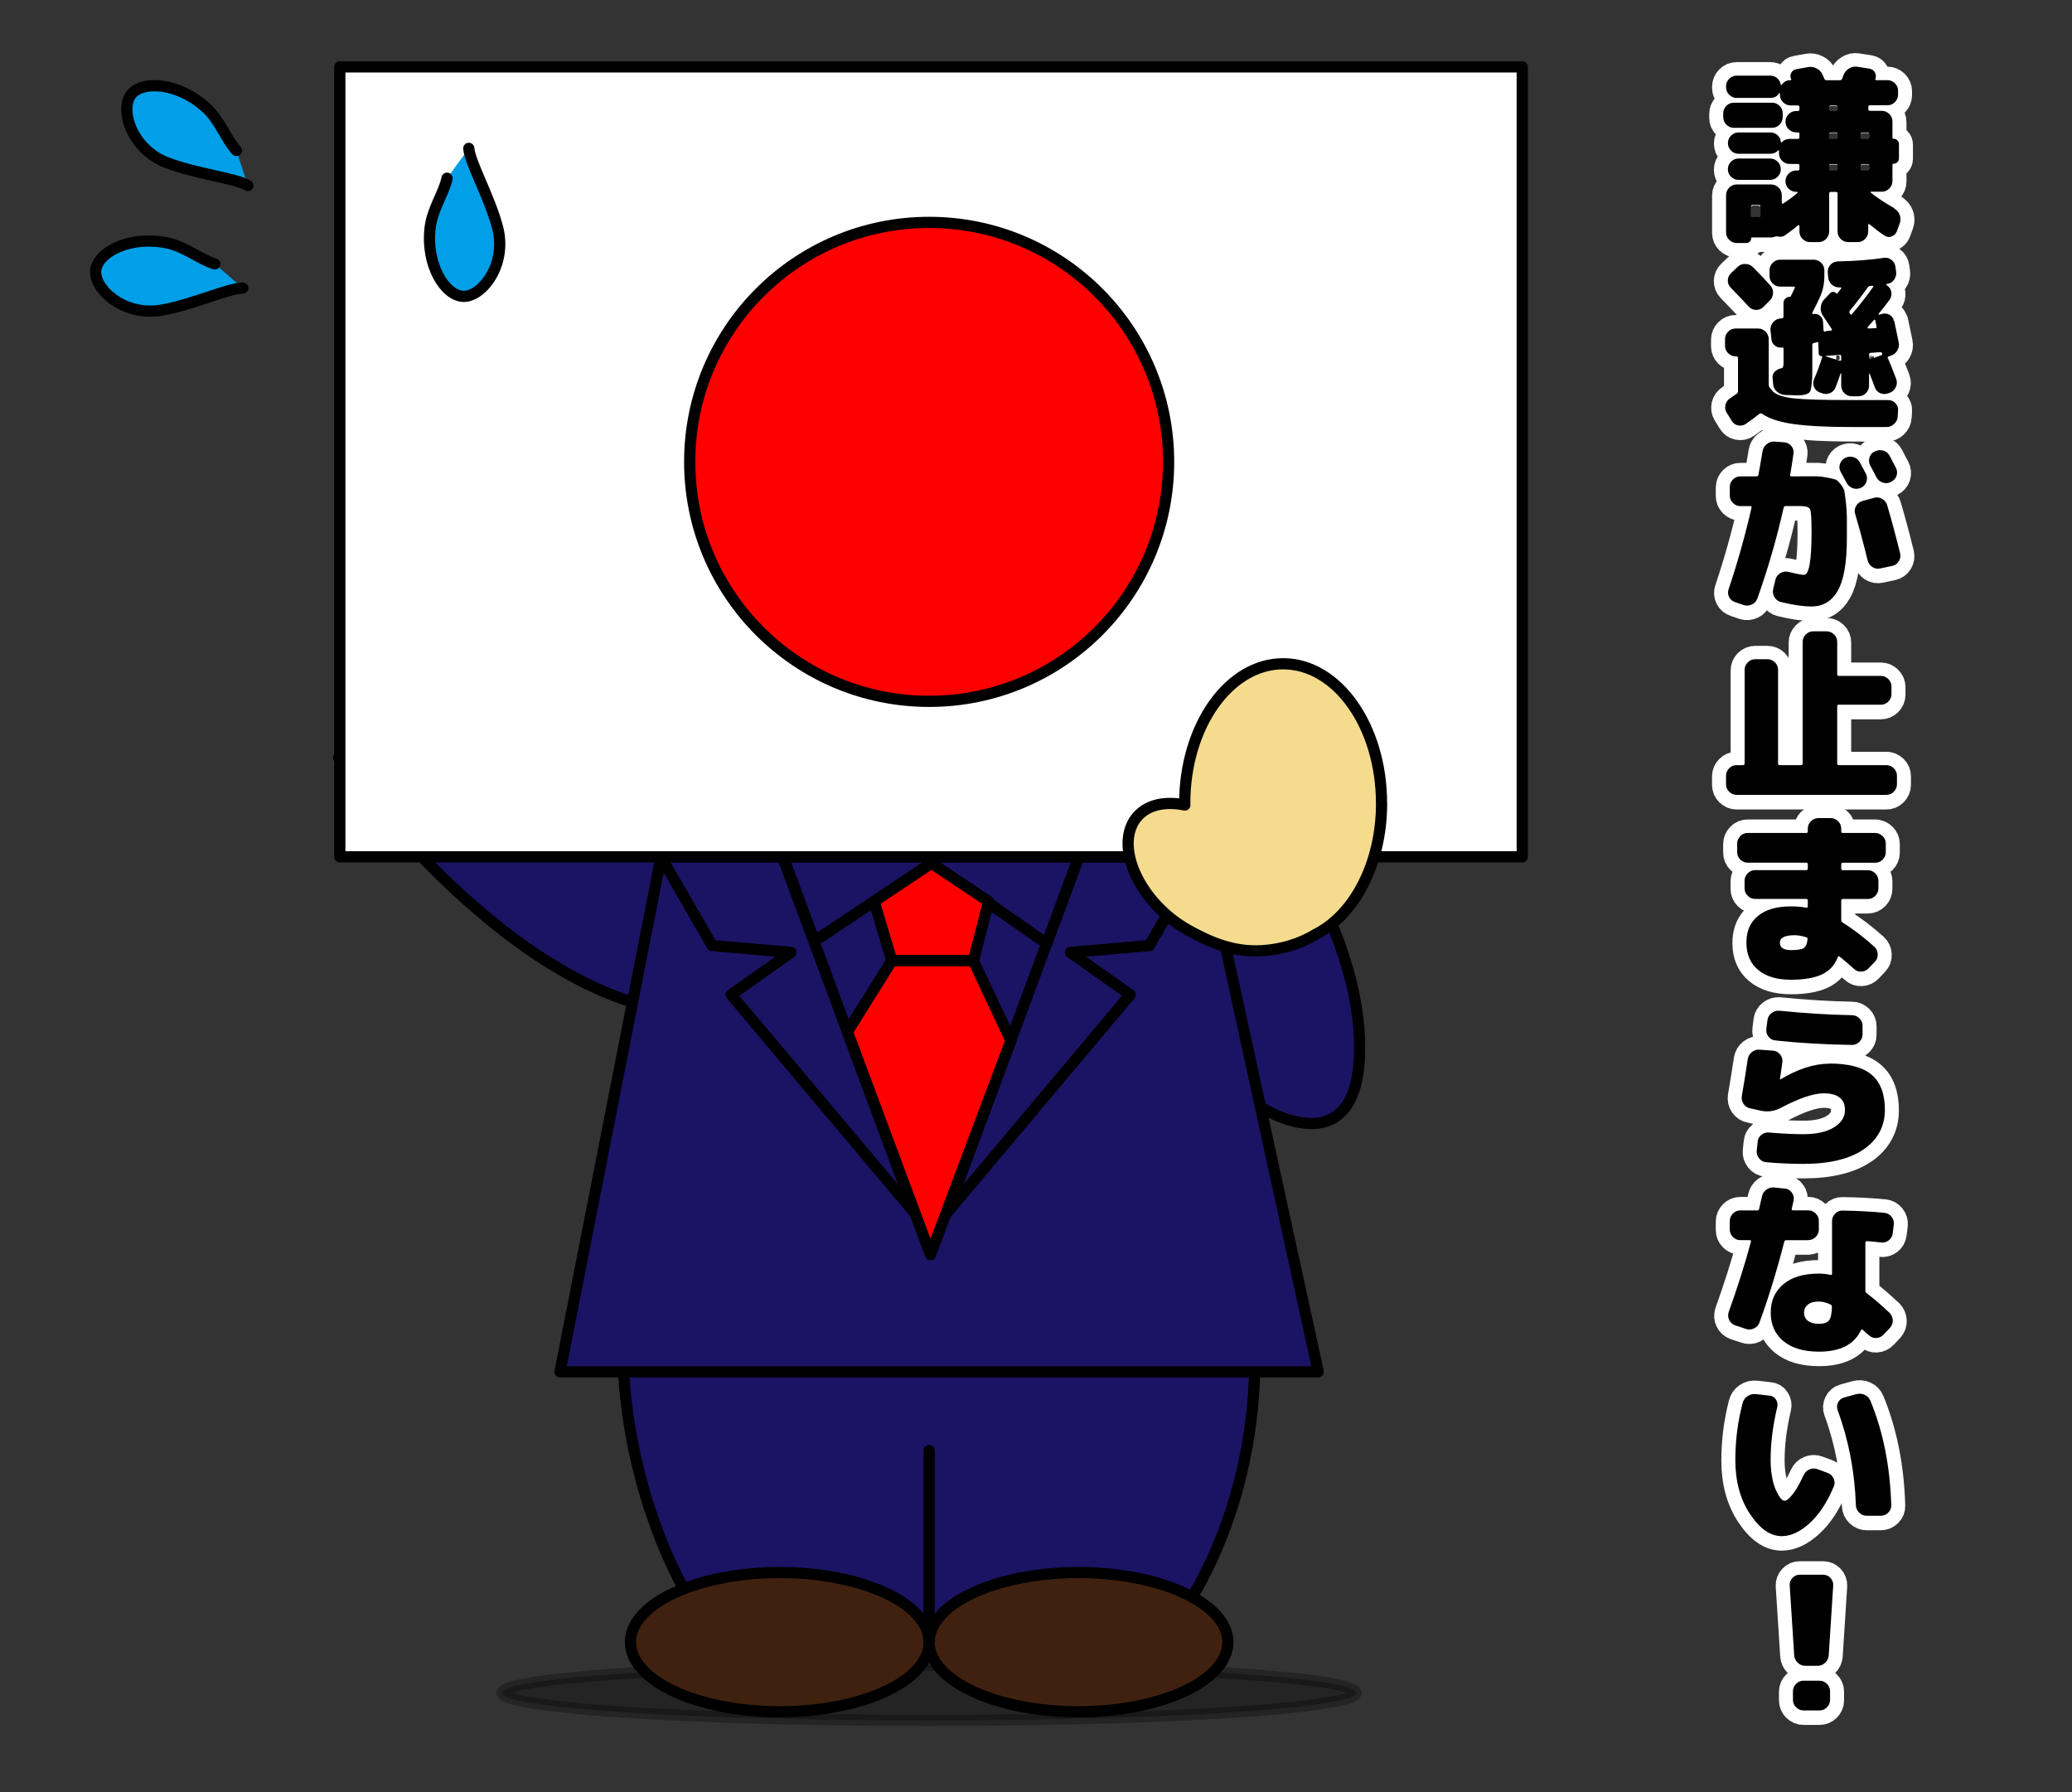 <?xml version="1.0" encoding="UTF-8"?>
<svg id="_レイヤー_1" data-name="レイヤー 1" xmlns="http://www.w3.org/2000/svg" viewBox="0 0 370 320">
  <rect x="0" y="0" width="370" height="320" fill="#333333" stroke="none"/>
  <defs>
    <style>
      .cls-1 {
        fill: red;
      }

      .cls-1, .cls-2, .cls-3, .cls-4, .cls-5, .cls-6, .cls-7, .cls-8, .cls-9 {
        stroke-linecap: round;
        stroke-linejoin: round;
      }

      .cls-1, .cls-3, .cls-4, .cls-5, .cls-6, .cls-7, .cls-8, .cls-9 {
        stroke: #000;
        stroke-width: 2px;
      }

      .cls-2 {
        stroke: #fff;
        stroke-width: 5px;
      }

      .cls-2, .cls-3 {
        fill: #fff;
      }

      .cls-4 {
        fill: none;
      }

      .cls-5 {
        fill: #f4db8e;
      }

      .cls-6 {
        fill: #1b1464;
      }

      .cls-7 {
        opacity: .3;
      }

      .cls-8 {
        fill: #40210f;
      }

      .cls-9 {
        fill: #009fe8;
      }
    </style>
  </defs>
  <g>
    <path class="cls-2" d="M309.61,22.92c-.51,0-.95-.19-1.33-.56-.38-.38-.56-.82-.56-1.33v-.7c0-.51.19-.95.56-1.33s.82-.56,1.33-.56h6.84c.51,0,.95.19,1.33.56s.56.82.56,1.33v.7c0,.51-.19.95-.56,1.33-.38.38-.82.56-1.33.56h-6.84ZM338.25,37.32c.46.24.79.62.98,1.13.19.51.19,1.01.02,1.49l-.53,1.46c-.18.44-.49.75-.93.91-.44.17-.86.12-1.26-.15-.84-.55-1.74-1.23-2.69-2.02-.15-.11-.23-.08-.23.1v1.19c0,.51-.19.95-.56,1.33-.38.38-.82.56-1.33.56h-1.69c-.51,0-.95-.19-1.33-.56s-.56-.82-.56-1.33v-6.77c0-.2-.1-.3-.3-.3h-.93c-.18,0-.27.1-.27.3v6.77c0,.51-.19.95-.56,1.33s-.82.56-1.33.56h-1.53c-.51,0-.95-.19-1.33-.56s-.56-.82-.56-1.33v-1.03s-.03-.08-.08-.1c-.06-.02-.1-.02-.15,0-.55.49-1.33,1.08-2.32,1.79-.38.27-.78.34-1.23.23-.22-.04-.39-.04-.5,0-.27.11-.52.17-.76.17h-3.45c-.09,0-.13.04-.13.13,0,.24-.08.45-.25.61-.17.17-.37.25-.61.25h-1.73c-.51,0-.95-.19-1.33-.56-.38-.38-.56-.82-.56-1.33v-6.67c0-.51.19-.95.56-1.33s.82-.56,1.33-.56h6.17c.51,0,.95.19,1.33.56s.56.82.56,1.33v1.39c0,.07.03.12.08.15s.1.03.15-.02c.97-.62,1.82-1.25,2.55-1.89.04-.04.06-.09.05-.13-.01-.04-.04-.07-.08-.07h-.2c-.51,0-.95-.19-1.33-.56-.38-.38-.56-.82-.56-1.33v-.03c0-.51.19-.95.56-1.33.38-.38.82-.56,1.33-.56h.3c.2,0,.3-.1.3-.3v-.6c0-.18-.1-.27-.3-.27h-1.46c-.51,0-.95-.19-1.33-.56-.38-.38-.56-.82-.56-1.33v-.46s-.02-.08-.05-.1c-.03-.02-.07-.01-.12.03-.35.4-.82.6-1.39.6h-5.67c-.51,0-.95-.19-1.33-.56-.38-.38-.56-.82-.56-1.33v-.03c0-.51.19-.95.56-1.33.38-.38.82-.56,1.33-.56h5.67c.49,0,.91.16,1.28.48.36.32.57.72.61,1.21,0,.04.02.08.05.1s.07.01.12-.03c.35-.4.82-.6,1.39-.6h1.46c.2,0,.3-.1.3-.3v-.6c0-.18-.1-.27-.3-.27h-.3c-.51,0-.95-.19-1.33-.56-.38-.38-.56-.82-.56-1.33v-.03c0-.51.19-.95.56-1.33.38-.38.82-.56,1.33-.56h.3c.2,0,.3-.1.3-.3v-.4c0-.2-.1-.3-.3-.3h-1.29c-.51,0-.95-.19-1.33-.56-.38-.38-.56-.82-.56-1.33v-.27s-.02-.07-.05-.07-.06.01-.08.03c-.35.58-.89.86-1.59.86h-6.01c-.51,0-.95-.19-1.33-.56s-.56-.82-.56-1.33v-.2c0-.51.19-.95.56-1.33.38-.38.82-.56,1.33-.56h6.01c.46,0,.87.15,1.23.46.35.31.56.69.63,1.13,0,.04.02.07.07.08.04.01.08,0,.1-.02.38-.55.87-.83,1.49-.83h.07c.13,0,.18-.07.13-.2-.18-.38-.17-.75.02-1.11.19-.37.48-.58.88-.65l2.06-.37c.55-.11,1.08-.04,1.58.22.5.25.86.64,1.08,1.14l.3.7c.07.18.2.27.4.27h2.39c.2,0,.33-.09.4-.27.02-.07.06-.17.12-.32.05-.14.09-.25.12-.32.2-.51.53-.91.99-1.19.47-.29.96-.39,1.49-.3l2.12.33c.44.07.77.28.99.65.22.37.25.76.1,1.18-.04.15.01.23.17.23h1.99c.51,0,.95.19,1.33.56.38.38.56.82.56,1.33v.7c0,.51-.19.95-.56,1.33-.38.38-.82.56-1.33.56h-3.12c-.2,0-.3.1-.3.3v.4c0,.2.1.3.3.3h2.12c.51,0,.95.19,1.33.56.38.38.56.82.56,1.33v2.92c0,.11.05.17.17.17.29,0,.53.09.71.28.19.19.28.43.28.71v2.49c0,.29-.1.53-.28.71-.19.19-.43.28-.71.28-.11,0-.17.06-.17.17v2.92c0,.51-.19.95-.56,1.33-.38.38-.82.56-1.33.56h-1.92s-.07.02-.08.07c-.01.04,0,.09.05.13,1.17.93,2.57,1.85,4.18,2.75ZM310.44,32.21c-.51,0-.95-.19-1.33-.56-.38-.38-.56-.82-.56-1.33v-.03c0-.51.19-.95.56-1.33.38-.38.82-.56,1.33-.56h5.67c.51,0,.95.19,1.33.56.38.38.56.82.56,1.33v.03c0,.51-.19.95-.56,1.33-.38.38-.82.56-1.33.56h-5.67ZM314.36,38.54v-1.59c0-.18-.1-.27-.3-.27h-1.06c-.2,0-.3.09-.3.27v1.59c0,.2.1.3.3.3h1.06c.2,0,.3-.1.3-.3ZM328.13,19.63v-.4c0-.2-.1-.3-.3-.3h-.9c-.2,0-.3.1-.3.3v.4c0,.2.1.3.3.3h.9c.2,0,.3-.1.3-.3ZM328.13,24.61v-.6c0-.18-.1-.27-.3-.27h-.9c-.2,0-.3.09-.3.27v.6c0,.2.1.3.3.3h.9c.2,0,.3-.1.3-.3ZM328.13,30.25v-.6c0-.18-.1-.27-.3-.27h-.9c-.2,0-.3.09-.3.27v.6c0,.2.1.3.3.3h.9c.2,0,.3-.1.3-.3ZM333.77,24.61v-.6c0-.18-.1-.27-.3-.27h-.9c-.2,0-.3.09-.3.27v.6c0,.2.1.3.3.3h.9c.2,0,.3-.1.3-.3ZM333.77,30.25v-.6c0-.18-.1-.27-.3-.27h-.9c-.2,0-.3.09-.3.27v.6c0,.2.1.3.3.3h.9c.2,0,.3-.1.3-.3Z"/>
    <path class="cls-2" d="M337.19,71.53c.51,0,.94.19,1.29.56.35.38.51.82.46,1.33l-.07,1.03c-.02.53-.23.98-.63,1.34-.4.37-.86.55-1.39.55h-6.07c-4.51,0-8.01-.18-10.49-.53-2.48-.35-4.36-.96-5.64-1.83-.15-.11-.31-.11-.46,0-.84.66-1.65,1.26-2.42,1.79-.42.29-.88.38-1.38.28-.5-.1-.88-.37-1.15-.81l-.9-1.46c-.27-.44-.34-.91-.22-1.41s.4-.89.85-1.18c.13-.09.33-.22.58-.4.25-.18.45-.31.58-.4.15-.11.23-.25.23-.43v-5.94c0-.2-.1-.3-.3-.3h-.13c-.51,0-.95-.19-1.33-.56-.38-.38-.56-.82-.56-1.33v-1.19c0-.51.19-.95.56-1.33.38-.38.82-.56,1.33-.56h4.02c.51,0,.95.19,1.33.56.38.38.56.82.56,1.33v8.1c0,.2.05.39.17.56l.07.07.56.66c.66.6,1.89,1,3.68,1.19,1.79.2,5.05.3,9.79.3h7.07ZM310.31,47.74c.38-.35.83-.53,1.36-.51.53.01.98.2,1.36.58,1.26,1.26,2.29,2.34,3.09,3.25.35.4.52.86.5,1.38-.02.52-.22.97-.6,1.34l-1.16,1.16c-.38.35-.81.52-1.31.5s-.92-.22-1.28-.6c-.69-.75-1.76-1.88-3.22-3.38-.35-.38-.53-.81-.51-1.31s.2-.92.58-1.28l1.19-1.13ZM338.25,57.39c.09.4.22,1.03.4,1.89.18.86.31,1.5.4,1.92.11.53.03,1.03-.25,1.49-.28.46-.67.77-1.18.93l-.33.1c-.2.04-.25.15-.17.33.33.71.83,1.95,1.49,3.72.18.49.15.97-.07,1.44-.22.48-.58.81-1.06,1.01l-.3.1c-.49.18-.96.17-1.43-.03-.46-.2-.78-.54-.96-1.03-.4-1.11-.71-1.92-.93-2.46-.04-.02-.08-.02-.1,0v2.16c0,.51-.19.95-.56,1.33-.38.38-.82.56-1.33.56h-1.19c-.51,0-.95-.19-1.33-.56-.38-.38-.56-.82-.56-1.33v-2.22s-.02-.03-.05-.03-.05.01-.05.03c-.31.93-.62,1.78-.93,2.56-.2.49-.55.82-1.04,1.01-.5.19-.99.17-1.48-.05l-.37-.13c-.46-.2-.79-.54-.96-1.01-.18-.48-.15-.95.07-1.41.53-1.22,1.01-2.52,1.43-3.92,0-.07-.02-.1-.07-.1-.15.02-.29-.02-.4-.12s-.17-.23-.17-.38l-.07-1.86c0-.18-.09-.22-.27-.13-.09.04-.27.09-.53.13-.18.04-.27.16-.27.33v4.38c0,.95-.02,1.68-.07,2.19s-.1.95-.18,1.33-.24.63-.48.76c-.24.13-.51.23-.8.28-.29.06-.72.08-1.29.08-.15,0-.85-.02-2.09-.07-.55-.04-1.03-.24-1.43-.6-.4-.35-.62-.81-.66-1.36l-.1-1.1c-.04-.44.1-.82.43-1.13.33-.31.74-.51,1.23-.6.2-.02.3-.34.3-.96v-2.52c0-.18-.09-.24-.27-.2-.46.07-.88-.04-1.26-.33-.38-.29-.59-.67-.63-1.16l-.17-1.56c-.05-.53.1-1,.43-1.41.33-.41.75-.65,1.26-.71l.36-.03c.18-.04.27-.15.27-.33v-2.42c0-.31.11-.57.33-.78.22-.21.48-.32.76-.32.13,0,.21-.04.23-.13.15-.31.39-.8.7-1.46.07-.15,0-.23-.2-.23h-2.42c-.51,0-.95-.19-1.33-.56s-.56-.82-.56-1.33v-1.03c0-.51.19-.95.56-1.33.38-.38.82-.56,1.33-.56h6.01c.51,0,.95.19,1.33.56.38.38.56.82.56,1.33v1.03c0,1.31-.24,2.51-.73,3.62-.35.8-.81,1.73-1.36,2.79-.05.09-.07.18-.07.27,0,.07.04.1.13.1h.1c.42-.07.8.03,1.13.3.33.27.52.62.56,1.06l.1,1.59c0,.15.09.21.27.17.27-.09.46-.13.6-.13l.46-.03c.07,0,.12-.03.15-.1.03-.07.03-.12-.02-.17-.71-1.06-1.23-1.85-1.56-2.36-.31-.44-.45-.94-.41-1.49.03-.55.24-1.03.61-1.43l1.1-1.16c.15-.15.34-.22.56-.2.22.02.4.12.53.3.02.02.05.03.08.03s.06-.02.08-.07c.2-.22.42-.5.66-.83.11-.15.08-.23-.1-.23h-.17c-.53.02-.99-.15-1.38-.51-.39-.37-.6-.81-.65-1.34l-.07-.86c-.02-.51.14-.95.48-1.33.34-.38.77-.57,1.28-.6,3.21-.07,5.94-.28,8.2-.63.51-.09.97.02,1.39.33s.66.71.73,1.19l.13.93c.07.53-.05,1.01-.35,1.43-.3.42-.7.68-1.21.76h-.07s-.08.03-.1.08c-.02.06-.01.11.03.15l.07.03c.44.31.7.72.78,1.23.08.51-.04.97-.35,1.39-.58.8-1.22,1.62-1.92,2.46-.02.02-.02.06,0,.12.02.06.05.07.1.05l.43-.13c.49-.15.95-.11,1.39.13.44.24.71.61.8,1.1ZM328.79,64.29v-.56c0-.18-.09-.27-.27-.27l-2.46.17s-.02.06,0,.1l2.46.76c.18.04.27-.02.27-.2ZM330.75,56.13c1.37-1.61,2.62-3.22,3.75-4.81.09-.13.04-.2-.13-.2-.04,0-.12,0-.23.02-.11.01-.19.02-.23.02-.13,0-.27.09-.4.27-.91,1.28-1.97,2.67-3.19,4.15-.11.15-.11.3,0,.43l.03.07s.04.08.07.1c.07.13.18.12.33-.03ZM333.57,58.75l1.33-.07c.18,0,.24-.09.2-.27-.07-.27-.14-.64-.23-1.13-.02-.04-.06-.08-.12-.1-.06-.02-.1-.01-.12.03-.46.55-.85,1-1.16,1.33-.05.09-.01.16.1.2ZM335.89,63.53c.18-.04.24-.15.2-.33-.04-.15-.14-.23-.3-.23l-1.76.13c-.18,0-.26.1-.26.3v.6c0,.18.09.24.26.2l1.86-.66Z"/>
    <path class="cls-2" d="M321.49,85.14h2.72c.58,0,1.24.07,2.01.22.76.14,1.27.26,1.53.35.25.09.57.38.95.86s.6.91.66,1.26c.07.35.15,1.02.27,2.01.11.98.17,1.86.17,2.64v3.62c0,4.4-.54,7.55-1.61,9.44-1.07,1.89-2.64,2.84-4.7,2.84-1.48,0-3.31-.27-5.48-.8-.51-.13-.9-.43-1.16-.9-.27-.46-.33-.95-.2-1.46l.4-1.66c.13-.49.42-.86.86-1.13.44-.27.92-.34,1.43-.23,1.41.35,2.36.53,2.82.53.88,0,1.33-2.54,1.33-7.63,0-2.3-.08-3.65-.25-4.05s-.75-.6-1.74-.6h-2.62c-.2,0-.32.09-.37.27-1.19,5.35-2.75,10.75-4.68,16.19-.18.51-.5.88-.98,1.11-.48.23-.96.27-1.44.12l-1.56-.53c-.49-.16-.85-.46-1.08-.91-.23-.45-.26-.93-.08-1.44,1.59-4.73,2.95-9.57,4.08-14.5.04-.2-.02-.3-.2-.3h-1.79c-.51,0-.95-.19-1.33-.56-.38-.38-.56-.82-.56-1.33v-1.53c0-.51.19-.95.56-1.33.38-.38.82-.56,1.33-.56h2.89c.18,0,.29-.09.33-.27.15-.77.4-2.17.73-4.18.09-.53.34-.97.76-1.31.42-.34.9-.49,1.43-.45l1.69.13c.51.04.93.26,1.26.65.33.39.46.82.4,1.31-.18,1.33-.38,2.61-.6,3.85-.05.18.03.27.23.27h1.59ZM332.31,87.2c-.49.22-.97.24-1.46.07-.49-.18-.85-.5-1.1-.96-.11-.2-.46-.85-1.06-1.96-.24-.44-.29-.91-.13-1.39s.46-.85.93-1.1h.03c.46-.24.95-.29,1.46-.13.51.15.88.46,1.13.93.24.44.61,1.13,1.1,2.06.22.46.24.94.07,1.43-.18.49-.5.84-.96,1.06ZM336.99,90.28c.77,2.61,1.55,5.49,2.32,8.63.11.49.03.95-.23,1.39-.27.44-.65.72-1.16.83l-2.16.46c-.51.11-.98.03-1.41-.25-.43-.28-.71-.68-.85-1.21-.75-3.05-1.49-5.81-2.22-8.26-.15-.49-.11-.96.15-1.41.25-.45.64-.76,1.14-.91l2.06-.56c.49-.15.96-.1,1.43.15s.77.64.93,1.14ZM334.83,80.69c.46-.24.95-.29,1.46-.15.51.14.88.45,1.13.91.73,1.39,1.11,2.11,1.13,2.16.24.46.28.94.12,1.43-.17.49-.48.84-.95,1.06l-.1.07c-.46.22-.95.25-1.44.08-.5-.17-.87-.48-1.11-.95-.11-.22-.29-.56-.53-1.03-.24-.46-.43-.81-.56-1.03-.24-.44-.29-.92-.15-1.43.14-.51.45-.87.91-1.1l.1-.03Z"/>
    <path class="cls-2" d="M336.85,136.73c.51,0,.95.19,1.33.56s.56.82.56,1.33v1.53c0,.51-.19.95-.56,1.33-.38.38-.82.56-1.33.56h-26.74c-.51,0-.95-.19-1.33-.56-.38-.38-.56-.82-.56-1.33v-1.53c0-.51.19-.95.56-1.33s.82-.56,1.33-.56h1.13c.2,0,.3-.1.3-.3v-16.72c0-.51.19-.95.56-1.33.38-.38.82-.56,1.33-.56h2.19c.51,0,.95.19,1.33.56.38.38.56.82.56,1.33v16.72c0,.2.09.3.27.3h3.85c.18,0,.27-.1.27-.3v-21.7c0-.51.19-.95.56-1.33.38-.38.82-.56,1.33-.56h2.39c.51,0,.95.19,1.33.56.38.38.56.82.56,1.33v5.77c0,.2.09.3.27.3h7.53c.51,0,.95.19,1.33.56.38.38.56.82.56,1.33v1.36c0,.51-.19.95-.56,1.33-.38.38-.82.56-1.33.56h-7.53c-.18,0-.27.09-.27.27v10.22c0,.2.09.3.27.3h8.53Z"/>
    <path class="cls-2" d="M334.86,148.83c.51,0,.95.19,1.33.56.38.38.56.82.56,1.33v1.53c0,.51-.19.95-.56,1.33-.38.38-.82.56-1.33.56h-5.77c-.2,0-.3.1-.3.3v.76c0,.18.1.27.3.27h4.45c.51,0,.95.19,1.33.56.38.38.56.82.56,1.33v1.36c0,.51-.19.95-.56,1.33-.38.38-.82.56-1.33.56h-4.45c-.2,0-.3.1-.3.3v3.45c0,.2.09.35.27.46,1.84,1.15,3.72,2.59,5.64,4.31.38.35.58.79.61,1.31s-.13.97-.48,1.34l-1.13,1.19c-.35.38-.79.58-1.29.61s-.95-.13-1.33-.48c-.84-.77-1.69-1.5-2.56-2.19-.13-.13-.25-.1-.36.1-.53,1.42-1.47,2.44-2.82,3.07s-3.19.95-5.51.95c-2.5,0-4.45-.58-5.86-1.74-1.41-1.16-2.11-2.79-2.11-4.89s.68-3.62,2.06-4.76c1.37-1.14,3.34-1.71,5.91-1.71.97,0,1.88.08,2.72.23.18.04.27-.03.27-.23v-1.03c0-.2-.09-.3-.27-.3h-9.13c-.51,0-.95-.19-1.33-.56-.38-.38-.56-.82-.56-1.33v-1.36c0-.51.19-.95.56-1.33.38-.38.82-.56,1.33-.56h9.13c.18,0,.27-.09.27-.27v-.76c0-.2-.09-.3-.27-.3h-10.45c-.51,0-.95-.19-1.33-.56-.38-.38-.56-.82-.56-1.33v-1.53c0-.51.19-.95.56-1.33s.82-.56,1.33-.56h10.45c.18,0,.27-.1.27-.3v-.46c0-.51.19-.95.56-1.33s.82-.56,1.33-.56h2.19c.51,0,.95.19,1.33.56s.56.82.56,1.33v.46c0,.2.1.3.3.3h5.77ZM319.83,169.74c1.13,0,1.89-.12,2.27-.37s.61-.77.68-1.59c0-.2-.07-.31-.2-.33-.8-.24-1.49-.37-2.09-.37-1.77,0-2.65.44-2.65,1.33s.66,1.33,1.99,1.33Z"/>
    <path class="cls-2" d="M326.63,189.99c3.5,0,6.03.67,7.6,2.01,1.57,1.34,2.36,3.43,2.36,6.29s-1.27,5.31-3.8,7.03c-2.53,1.73-6.13,2.59-10.8,2.59-2.19,0-4.39-.1-6.6-.3-.51-.04-.93-.27-1.26-.68-.33-.41-.48-.87-.43-1.38l.17-1.59c.04-.51.27-.92.66-1.24.4-.32.85-.46,1.36-.41,2.37.2,4.4.3,6.11.3,2.32,0,4.15-.4,5.47-1.21,1.33-.81,1.99-1.84,1.99-3.1,0-1.99-1.27-2.99-3.82-2.99-1.79,0-4.34.86-7.63,2.59-1.11.6-2.28.77-3.52.53l-1.92-.43c-.51-.09-.91-.35-1.21-.78-.3-.43-.4-.9-.32-1.41.35-2.06.71-4.26,1.06-6.6.09-.53.34-.96.75-1.28.41-.32.88-.46,1.41-.41l2.36.17c.51.04.93.27,1.26.68.33.41.46.87.4,1.38-.04.38-.12.9-.22,1.58-.1.68-.17,1.17-.22,1.48v.03h.07c3.14-1.88,6.05-2.82,8.73-2.82ZM317.74,180.56c4.56.46,8.88.73,12.97.8.51,0,.95.19,1.33.56.38.38.56.82.56,1.33v1.53c0,.51-.19.95-.56,1.33-.38.38-.82.56-1.33.56-4.82-.07-9.38-.33-13.67-.8-.51-.04-.92-.27-1.24-.68-.32-.41-.45-.87-.38-1.38l.2-1.59c.07-.51.31-.92.73-1.24.42-.32.88-.46,1.39-.41Z"/>
    <path class="cls-2" d="M322.92,221.54h-3.95c-.2,0-.32.1-.36.3-1.31,5.13-2.78,9.92-4.41,14.37-.18.49-.5.85-.98,1.08-.48.23-.97.26-1.48.08l-1.89-.63c-.49-.18-.84-.49-1.06-.95-.22-.45-.25-.92-.1-1.41,1.61-4.49,2.94-8.68,3.98-12.58.04-.18-.03-.27-.23-.27h-1.66c-.51,0-.95-.19-1.33-.56-.38-.38-.56-.82-.56-1.33v-1.53c0-.51.19-.95.56-1.33.38-.38.82-.56,1.33-.56h3.02c.18,0,.29-.09.33-.27.22-.97.39-1.71.5-2.22s.38-.92.81-1.23c.43-.31.91-.43,1.44-.37l1.92.2c.51.07.91.31,1.19.73.29.42.39.87.3,1.36-.05.18-.1.43-.17.76-.07.33-.12.59-.17.76-.04.18.03.27.23.27h2.72c.51,0,.95.19,1.33.56.38.38.56.82.56,1.33v1.53c0,.51-.19.95-.56,1.33-.38.38-.82.56-1.33.56ZM336.52,216.66c.51.04.93.28,1.26.7.33.42.46.88.4,1.39l-.2,1.59c-.07.51-.3.92-.71,1.23-.41.31-.87.43-1.38.37-1.06-.13-1.89-.21-2.49-.23-.2,0-.3.1-.3.3v8.56c0,.2.09.35.27.46,1.15.86,2.49,2.01,4.02,3.45.38.38.57.82.6,1.34.02.52-.14.98-.5,1.38l-1.13,1.19c-.35.38-.79.58-1.29.61s-.95-.13-1.33-.48c-.13-.11-.33-.28-.58-.5-.25-.22-.43-.38-.51-.46-.13-.13-.24-.12-.33.03-1.2,2.57-3.7,3.85-7.5,3.85-2.72,0-4.84-.63-6.35-1.88-1.51-1.25-2.27-2.95-2.27-5.09s.75-3.79,2.24-5.06c1.49-1.27,3.62-1.91,6.39-1.91.71,0,1.38.08,2.02.23.2.04.3-.02.3-.2v-9.42c0-.51.19-.95.56-1.33.38-.38.82-.55,1.33-.53,2.72.04,5.22.18,7.5.4ZM324.81,236.47c.86,0,1.46-.2,1.79-.61.33-.41.51-1.21.53-2.41,0-.22-.09-.37-.27-.43-.69-.35-1.37-.53-2.06-.53-.86,0-1.52.18-1.97.55-.45.37-.68.85-.68,1.44s.23,1.11.7,1.46c.47.35,1.12.53,1.96.53Z"/>
    <path class="cls-2" d="M326.37,263.1c.49.18.84.5,1.06.98.22.48.23.96.03,1.44-1.17,2.81-2.6,4.99-4.3,6.54s-3.36,2.32-4.99,2.32c-2.04,0-3.93-1.32-5.67-3.95-1.75-2.63-2.62-5.85-2.62-9.66,0-3.41.43-6.78,1.29-10.12.13-.53.43-.95.88-1.26.45-.31.96-.43,1.51-.37l2.42.27c.49.04.87.27,1.14.68.28.41.36.86.25,1.34-.8,3.36-1.19,6.52-1.19,9.46,0,1.04.08,2.03.25,2.97.17.94.38,1.71.65,2.32.27.61.54,1.1.81,1.46.28.37.54.55.78.55.35,0,.84-.39,1.46-1.18.62-.78,1.27-1.93,1.96-3.43.22-.46.57-.8,1.04-1,.48-.2.96-.21,1.44-.03l1.79.66ZM331.44,249.04c.53-.15,1.04-.12,1.53.1.49.22.83.58,1.03,1.06,2.28,5.53,3.52,11.75,3.72,18.65.02.51-.15.95-.53,1.33-.38.38-.82.56-1.33.56h-2.52c-.51,0-.95-.18-1.33-.55-.38-.37-.58-.8-.6-1.31-.2-5.95-1.28-11.6-3.25-16.96-.18-.49-.16-.96.07-1.41.22-.45.58-.75,1.06-.88l2.16-.6Z"/>
    <path class="cls-2" d="M325.57,281.27c.51,0,.94.19,1.29.56.35.38.52.82.5,1.33l-.8,12.48c-.04.53-.25.98-.63,1.34-.38.37-.83.55-1.36.55h-2.19c-.53,0-.98-.18-1.36-.55s-.59-.81-.63-1.34l-.8-12.48c-.02-.51.14-.95.5-1.33.35-.38.78-.56,1.29-.56h4.18ZM324.91,300.19c.51,0,.95.19,1.33.56.38.38.56.82.56,1.33v1.53c0,.51-.19.95-.56,1.33-.38.38-.82.56-1.33.56h-2.85c-.51,0-.95-.19-1.33-.56s-.56-.82-.56-1.33v-1.53c0-.51.19-.95.56-1.33.38-.38.82-.56,1.33-.56h2.85Z"/>
  </g>
  <g>
    <path d="M309.61,22.82c-.51,0-.95-.19-1.33-.56-.38-.38-.56-.82-.56-1.33v-.7c0-.51.19-.95.56-1.33s.82-.56,1.33-.56h6.84c.51,0,.95.19,1.33.56s.56.82.56,1.33v.7c0,.51-.19.95-.56,1.33-.38.38-.82.56-1.33.56h-6.84ZM338.25,37.23c.46.24.79.62.98,1.13.19.51.19,1.01.02,1.49l-.53,1.46c-.18.44-.49.75-.93.91-.44.17-.86.12-1.26-.15-.84-.55-1.74-1.23-2.69-2.02-.15-.11-.23-.08-.23.1v1.19c0,.51-.19.95-.56,1.33-.38.38-.82.56-1.33.56h-1.69c-.51,0-.95-.19-1.33-.56s-.56-.82-.56-1.33v-6.77c0-.2-.1-.3-.3-.3h-.93c-.18,0-.27.1-.27.3v6.77c0,.51-.19.95-.56,1.33s-.82.56-1.33.56h-1.53c-.51,0-.95-.19-1.33-.56s-.56-.82-.56-1.33v-1.03s-.03-.08-.08-.1c-.06-.02-.1-.02-.15,0-.55.49-1.33,1.08-2.32,1.79-.38.27-.78.34-1.23.23-.22-.04-.39-.04-.5,0-.27.11-.52.17-.76.17h-3.45c-.09,0-.13.04-.13.13,0,.24-.08.45-.25.61-.17.17-.37.25-.61.25h-1.73c-.51,0-.95-.19-1.33-.56-.38-.38-.56-.82-.56-1.33v-6.67c0-.51.19-.95.56-1.33s.82-.56,1.33-.56h6.17c.51,0,.95.19,1.33.56s.56.82.56,1.33v1.39c0,.07.03.12.08.15s.1.03.15-.02c.97-.62,1.82-1.25,2.55-1.89.04-.04.06-.09.05-.13-.01-.04-.04-.07-.08-.07h-.2c-.51,0-.95-.19-1.33-.56-.38-.38-.56-.82-.56-1.33v-.03c0-.51.19-.95.56-1.33.38-.38.82-.56,1.33-.56h.3c.2,0,.3-.1.3-.3v-.6c0-.18-.1-.27-.3-.27h-1.46c-.51,0-.95-.19-1.33-.56-.38-.38-.56-.82-.56-1.33v-.46s-.02-.08-.05-.1c-.03-.02-.07-.01-.12.03-.35.4-.82.6-1.39.6h-5.67c-.51,0-.95-.19-1.33-.56-.38-.38-.56-.82-.56-1.33v-.03c0-.51.19-.95.56-1.33.38-.38.82-.56,1.33-.56h5.67c.49,0,.91.16,1.28.48.36.32.57.72.61,1.21,0,.04.02.08.05.1s.07.01.12-.03c.35-.4.82-.6,1.39-.6h1.46c.2,0,.3-.1.3-.3v-.6c0-.18-.1-.27-.3-.27h-.3c-.51,0-.95-.19-1.33-.56-.38-.38-.56-.82-.56-1.33v-.03c0-.51.19-.95.56-1.33.38-.38.82-.56,1.33-.56h.3c.2,0,.3-.1.3-.3v-.4c0-.2-.1-.3-.3-.3h-1.29c-.51,0-.95-.19-1.33-.56-.38-.38-.56-.82-.56-1.33v-.27s-.02-.07-.05-.07-.06.01-.08.03c-.35.58-.89.86-1.59.86h-6.01c-.51,0-.95-.19-1.33-.56s-.56-.82-.56-1.33v-.2c0-.51.19-.95.56-1.33.38-.38.82-.56,1.33-.56h6.01c.46,0,.87.15,1.23.46.35.31.56.69.63,1.13,0,.04.02.07.07.08.04.01.08,0,.1-.02.38-.55.87-.83,1.49-.83h.07c.13,0,.18-.07.13-.2-.18-.38-.17-.75.02-1.11.19-.37.48-.58.88-.65l2.06-.37c.55-.11,1.08-.04,1.58.22.5.25.86.64,1.08,1.14l.3.7c.07.18.2.27.4.27h2.39c.2,0,.33-.09.4-.27.02-.07.06-.17.12-.32.05-.14.09-.25.12-.32.2-.51.53-.91.99-1.19.47-.29.96-.39,1.49-.3l2.12.33c.44.07.77.28.99.65.22.37.25.76.1,1.18-.04.15.01.23.17.23h1.99c.51,0,.95.19,1.33.56.38.38.56.82.56,1.33v.7c0,.51-.19.95-.56,1.33-.38.38-.82.56-1.33.56h-3.12c-.2,0-.3.1-.3.3v.4c0,.2.1.3.3.3h2.12c.51,0,.95.19,1.33.56.38.38.56.82.56,1.33v2.92c0,.11.05.17.17.17.29,0,.53.09.71.28.19.19.28.43.28.71v2.49c0,.29-.1.53-.28.71-.19.19-.43.28-.71.28-.11,0-.17.06-.17.17v2.92c0,.51-.19.95-.56,1.33-.38.38-.82.56-1.33.56h-1.92s-.07.02-.08.07c-.01.04,0,.09.05.13,1.17.93,2.57,1.85,4.18,2.75ZM310.44,32.12c-.51,0-.95-.19-1.33-.56-.38-.38-.56-.82-.56-1.33v-.03c0-.51.19-.95.56-1.33.38-.38.82-.56,1.33-.56h5.67c.51,0,.95.19,1.33.56.38.38.56.82.56,1.33v.03c0,.51-.19.95-.56,1.33-.38.38-.82.56-1.33.56h-5.67ZM314.36,38.45v-1.59c0-.18-.1-.27-.3-.27h-1.06c-.2,0-.3.09-.3.27v1.59c0,.2.1.3.3.3h1.06c.2,0,.3-.1.3-.3ZM328.13,19.54v-.4c0-.2-.1-.3-.3-.3h-.9c-.2,0-.3.1-.3.3v.4c0,.2.1.3.3.3h.9c.2,0,.3-.1.3-.3ZM328.13,24.52v-.6c0-.18-.1-.27-.3-.27h-.9c-.2,0-.3.09-.3.27v.6c0,.2.1.3.3.3h.9c.2,0,.3-.1.3-.3ZM328.13,30.16v-.6c0-.18-.1-.27-.3-.27h-.9c-.2,0-.3.09-.3.27v.6c0,.2.1.3.3.3h.9c.2,0,.3-.1.3-.3ZM333.77,24.52v-.6c0-.18-.1-.27-.3-.27h-.9c-.2,0-.3.09-.3.27v.6c0,.2.1.3.3.3h.9c.2,0,.3-.1.3-.3ZM333.77,30.16v-.6c0-.18-.1-.27-.3-.27h-.9c-.2,0-.3.09-.3.27v.6c0,.2.1.3.3.3h.9c.2,0,.3-.1.3-.3Z"/>
    <path d="M337.19,71.44c.51,0,.94.19,1.29.56.35.38.51.82.46,1.33l-.07,1.03c-.02.53-.23.98-.63,1.34-.4.37-.86.55-1.39.55h-6.07c-4.51,0-8.01-.18-10.49-.53-2.48-.35-4.36-.96-5.64-1.83-.15-.11-.31-.11-.46,0-.84.66-1.65,1.26-2.42,1.79-.42.29-.88.38-1.38.28-.5-.1-.88-.37-1.15-.81l-.9-1.46c-.27-.44-.34-.91-.22-1.41s.4-.89.85-1.18c.13-.09.33-.22.58-.4.25-.18.45-.31.58-.4.15-.11.23-.25.23-.43v-5.94c0-.2-.1-.3-.3-.3h-.13c-.51,0-.95-.19-1.33-.56-.38-.38-.56-.82-.56-1.33v-1.19c0-.51.19-.95.56-1.33.38-.38.82-.56,1.33-.56h4.02c.51,0,.95.19,1.33.56.38.38.56.82.56,1.33v8.1c0,.2.05.39.17.56l.07.07.56.66c.66.6,1.89,1,3.68,1.19,1.79.2,5.05.3,9.79.3h7.07ZM310.31,47.64c.38-.35.83-.53,1.36-.51.53.01.98.2,1.36.58,1.26,1.26,2.29,2.34,3.09,3.25.35.4.52.86.5,1.38-.02.52-.22.97-.6,1.34l-1.16,1.16c-.38.35-.81.52-1.31.5s-.92-.22-1.28-.6c-.69-.75-1.76-1.88-3.22-3.38-.35-.38-.53-.81-.51-1.31s.2-.92.58-1.28l1.19-1.13ZM338.25,57.3c.09.4.22,1.03.4,1.89.18.86.31,1.5.4,1.92.11.53.03,1.03-.25,1.49-.28.46-.67.77-1.18.93l-.33.1c-.2.04-.25.15-.17.33.33.71.83,1.95,1.49,3.72.18.49.15.97-.07,1.44-.22.48-.58.81-1.06,1.01l-.3.1c-.49.18-.96.17-1.43-.03-.46-.2-.78-.54-.96-1.03-.4-1.11-.71-1.92-.93-2.46-.04-.02-.08-.02-.1,0v2.16c0,.51-.19.95-.56,1.33-.38.38-.82.56-1.33.56h-1.19c-.51,0-.95-.19-1.33-.56-.38-.38-.56-.82-.56-1.33v-2.22s-.02-.03-.05-.03-.05.01-.05.03c-.31.93-.62,1.78-.93,2.56-.2.49-.55.82-1.04,1.01-.5.19-.99.17-1.48-.05l-.37-.13c-.46-.2-.79-.54-.96-1.01-.18-.48-.15-.95.07-1.41.53-1.22,1.01-2.52,1.43-3.92,0-.07-.02-.1-.07-.1-.15.02-.29-.02-.4-.12s-.17-.23-.17-.38l-.07-1.86c0-.18-.09-.22-.27-.13-.09.04-.27.09-.53.13-.18.04-.27.16-.27.33v4.38c0,.95-.02,1.68-.07,2.19s-.1.95-.18,1.33-.24.63-.48.76c-.24.13-.51.23-.8.28-.29.06-.72.08-1.29.08-.15,0-.85-.02-2.09-.07-.55-.04-1.03-.24-1.43-.6-.4-.35-.62-.81-.66-1.36l-.1-1.1c-.04-.44.1-.82.43-1.13.33-.31.74-.51,1.23-.6.2-.02.3-.34.3-.96v-2.52c0-.18-.09-.24-.27-.2-.46.07-.88-.04-1.26-.33-.38-.29-.59-.67-.63-1.16l-.17-1.56c-.05-.53.1-1,.43-1.41.33-.41.75-.65,1.26-.71l.36-.03c.18-.04.27-.15.27-.33v-2.42c0-.31.11-.57.33-.78.22-.21.48-.32.76-.32.13,0,.21-.04.23-.13.15-.31.39-.8.7-1.46.07-.15,0-.23-.2-.23h-2.42c-.51,0-.95-.19-1.33-.56s-.56-.82-.56-1.33v-1.03c0-.51.19-.95.56-1.33.38-.38.82-.56,1.33-.56h6.01c.51,0,.95.19,1.33.56.38.38.56.82.56,1.33v1.03c0,1.31-.24,2.51-.73,3.62-.35.8-.81,1.73-1.36,2.79-.05.09-.07.18-.07.27,0,.07.04.1.13.1h.1c.42-.07.8.03,1.13.3.33.27.52.62.56,1.06l.1,1.59c0,.15.09.21.27.17.27-.09.46-.13.6-.13l.46-.03c.07,0,.12-.03.15-.1.03-.07.03-.12-.02-.17-.71-1.06-1.23-1.85-1.56-2.36-.31-.44-.45-.94-.41-1.49.03-.55.24-1.03.61-1.43l1.1-1.16c.15-.15.34-.22.56-.2.22.02.4.12.53.3.02.02.05.03.08.03s.06-.02.08-.07c.2-.22.42-.5.66-.83.11-.15.08-.23-.1-.23h-.17c-.53.02-.99-.15-1.38-.51-.39-.37-.6-.81-.65-1.34l-.07-.86c-.02-.51.14-.95.48-1.33.34-.38.77-.57,1.28-.6,3.21-.07,5.94-.28,8.2-.63.51-.09.97.02,1.39.33s.66.71.73,1.19l.13.93c.07.53-.05,1.01-.35,1.43-.3.42-.7.68-1.21.76h-.07s-.08.03-.1.08c-.02.06-.01.11.03.15l.07.03c.44.31.7.72.78,1.23.08.51-.04.97-.35,1.39-.58.8-1.22,1.62-1.92,2.46-.02.02-.02.06,0,.12.02.06.05.07.1.05l.43-.13c.49-.15.95-.11,1.39.13.44.24.71.61.8,1.1ZM328.79,64.2v-.56c0-.18-.09-.27-.27-.27l-2.46.17s-.02.06,0,.1l2.46.76c.18.04.27-.02.27-.2ZM330.75,56.04c1.37-1.61,2.62-3.22,3.75-4.81.09-.13.04-.2-.13-.2-.04,0-.12,0-.23.02-.11.01-.19.02-.23.02-.13,0-.27.09-.4.27-.91,1.28-1.97,2.67-3.19,4.15-.11.15-.11.3,0,.43l.03.07s.04.08.07.1c.07.13.18.12.33-.03ZM333.57,58.66l1.33-.07c.18,0,.24-.09.2-.27-.07-.27-.14-.64-.23-1.13-.02-.04-.06-.08-.12-.1-.06-.02-.1-.01-.12.03-.46.55-.85,1-1.16,1.33-.05.09-.01.16.1.2ZM335.89,63.44c.18-.04.24-.15.2-.33-.04-.15-.14-.23-.3-.23l-1.76.13c-.18,0-.26.1-.26.3v.6c0,.18.09.24.26.2l1.86-.66Z"/>
    <path d="M321.49,85.05h2.72c.58,0,1.24.07,2.01.22.76.14,1.27.26,1.53.35.25.09.57.38.95.86s.6.91.66,1.26c.07.35.15,1.02.27,2.01.11.98.17,1.86.17,2.64v3.62c0,4.4-.54,7.55-1.61,9.44-1.07,1.89-2.64,2.84-4.7,2.84-1.48,0-3.31-.27-5.48-.8-.51-.13-.9-.43-1.16-.9-.27-.46-.33-.95-.2-1.46l.4-1.66c.13-.49.42-.86.86-1.13.44-.27.92-.34,1.43-.23,1.41.35,2.36.53,2.82.53.88,0,1.33-2.54,1.33-7.63,0-2.3-.08-3.65-.25-4.05s-.75-.6-1.74-.6h-2.62c-.2,0-.32.09-.37.27-1.19,5.35-2.75,10.75-4.68,16.19-.18.51-.5.88-.98,1.11-.48.23-.96.27-1.44.12l-1.56-.53c-.49-.16-.85-.46-1.08-.91-.23-.45-.26-.93-.08-1.44,1.59-4.73,2.95-9.57,4.08-14.5.04-.2-.02-.3-.2-.3h-1.79c-.51,0-.95-.19-1.33-.56-.38-.38-.56-.82-.56-1.33v-1.53c0-.51.19-.95.56-1.33.38-.38.82-.56,1.33-.56h2.89c.18,0,.29-.09.33-.27.15-.77.4-2.17.73-4.18.09-.53.34-.97.76-1.31.42-.34.9-.49,1.43-.45l1.69.13c.51.04.93.26,1.26.65.33.39.46.82.4,1.31-.18,1.33-.38,2.61-.6,3.85-.05.18.03.27.23.27h1.59ZM332.31,87.1c-.49.22-.97.24-1.46.07-.49-.18-.85-.5-1.1-.96-.11-.2-.46-.85-1.06-1.96-.24-.44-.29-.91-.13-1.39s.46-.85.93-1.1h.03c.46-.24.95-.29,1.46-.13.51.15.88.46,1.13.93.24.44.61,1.13,1.1,2.06.22.46.24.94.07,1.43-.18.49-.5.84-.96,1.06ZM336.99,90.19c.77,2.61,1.55,5.49,2.32,8.63.11.49.03.95-.23,1.39-.27.44-.65.72-1.16.83l-2.16.46c-.51.11-.98.03-1.41-.25-.43-.28-.71-.68-.85-1.21-.75-3.05-1.49-5.81-2.22-8.26-.15-.49-.11-.96.15-1.41.25-.45.64-.76,1.14-.91l2.06-.56c.49-.15.96-.1,1.43.15s.77.64.93,1.14ZM334.83,80.6c.46-.24.95-.29,1.46-.15.51.14.88.45,1.13.91.73,1.39,1.11,2.11,1.13,2.16.24.46.28.94.12,1.43-.17.49-.48.84-.95,1.06l-.1.07c-.46.22-.95.25-1.44.08-.5-.17-.87-.48-1.11-.95-.11-.22-.29-.56-.53-1.03-.24-.46-.43-.81-.56-1.03-.24-.44-.29-.92-.15-1.43.14-.51.45-.87.91-1.1l.1-.03Z"/>
    <path d="M336.85,136.62c.51,0,.95.19,1.33.56s.56.82.56,1.33v1.53c0,.51-.19.95-.56,1.33-.38.38-.82.56-1.33.56h-26.74c-.51,0-.95-.19-1.33-.56-.38-.38-.56-.82-.56-1.33v-1.53c0-.51.19-.95.56-1.33s.82-.56,1.33-.56h1.13c.2,0,.3-.1.3-.3v-16.72c0-.51.19-.95.56-1.33.38-.38.82-.56,1.33-.56h2.19c.51,0,.95.19,1.33.56.38.38.56.82.56,1.33v16.72c0,.2.09.3.27.3h3.85c.18,0,.27-.1.27-.3v-21.7c0-.51.19-.95.56-1.33.38-.38.82-.56,1.33-.56h2.39c.51,0,.95.19,1.33.56.38.38.56.82.56,1.33v5.77c0,.2.09.3.27.3h7.53c.51,0,.95.19,1.33.56.38.38.56.82.56,1.33v1.36c0,.51-.19.95-.56,1.33-.38.38-.82.56-1.33.56h-7.53c-.18,0-.27.09-.27.27v10.22c0,.2.09.3.27.3h8.53Z"/>
    <path d="M334.86,148.74c.51,0,.95.19,1.33.56.38.38.56.82.56,1.33v1.53c0,.51-.19.95-.56,1.33-.38.38-.82.56-1.33.56h-5.77c-.2,0-.3.1-.3.3v.76c0,.18.1.27.3.27h4.45c.51,0,.95.19,1.33.56.38.38.56.82.56,1.33v1.36c0,.51-.19.95-.56,1.33-.38.38-.82.56-1.33.56h-4.45c-.2,0-.3.1-.3.3v3.45c0,.2.09.35.27.46,1.84,1.15,3.72,2.59,5.64,4.31.38.35.58.79.61,1.31s-.13.97-.48,1.34l-1.13,1.19c-.35.38-.79.58-1.29.61s-.95-.13-1.33-.48c-.84-.77-1.69-1.5-2.56-2.19-.13-.13-.25-.1-.36.1-.53,1.42-1.47,2.44-2.82,3.07s-3.19.95-5.51.95c-2.5,0-4.45-.58-5.86-1.74-1.41-1.16-2.11-2.79-2.11-4.89s.68-3.62,2.06-4.76c1.37-1.14,3.34-1.71,5.91-1.71.97,0,1.88.08,2.72.23.18.04.27-.03.27-.23v-1.03c0-.2-.09-.3-.27-.3h-9.13c-.51,0-.95-.19-1.33-.56-.38-.38-.56-.82-.56-1.33v-1.36c0-.51.19-.95.56-1.33.38-.38.82-.56,1.33-.56h9.13c.18,0,.27-.09.27-.27v-.76c0-.2-.09-.3-.27-.3h-10.45c-.51,0-.95-.19-1.33-.56-.38-.38-.56-.82-.56-1.33v-1.53c0-.51.19-.95.56-1.33s.82-.56,1.33-.56h10.45c.18,0,.27-.1.27-.3v-.46c0-.51.19-.95.56-1.33s.82-.56,1.33-.56h2.19c.51,0,.95.19,1.33.56s.56.82.56,1.33v.46c0,.2.1.3.3.3h5.77ZM319.83,169.65c1.13,0,1.89-.12,2.27-.37s.61-.77.68-1.59c0-.2-.07-.31-.2-.33-.8-.24-1.49-.37-2.09-.37-1.77,0-2.65.44-2.65,1.33s.66,1.33,1.99,1.33Z"/>
    <path d="M326.63,189.9c3.5,0,6.03.67,7.6,2.01,1.57,1.34,2.36,3.43,2.36,6.29s-1.27,5.31-3.8,7.03c-2.53,1.73-6.13,2.59-10.8,2.59-2.19,0-4.39-.1-6.6-.3-.51-.04-.93-.27-1.26-.68-.33-.41-.48-.87-.43-1.38l.17-1.59c.04-.51.27-.92.66-1.24.4-.32.85-.46,1.36-.41,2.37.2,4.4.3,6.11.3,2.32,0,4.15-.4,5.47-1.21,1.33-.81,1.99-1.84,1.99-3.1,0-1.99-1.27-2.99-3.82-2.99-1.79,0-4.34.86-7.63,2.59-1.11.6-2.28.77-3.52.53l-1.92-.43c-.51-.09-.91-.35-1.21-.78-.3-.43-.4-.9-.32-1.41.35-2.06.71-4.26,1.06-6.6.09-.53.34-.96.75-1.28.41-.32.88-.46,1.41-.41l2.36.17c.51.04.93.27,1.26.68.33.41.46.87.4,1.38-.04.38-.12.9-.22,1.58-.1.68-.17,1.17-.22,1.48v.03h.07c3.14-1.88,6.05-2.82,8.73-2.82ZM317.74,180.47c4.56.46,8.88.73,12.97.8.51,0,.95.19,1.33.56.38.38.56.82.56,1.33v1.53c0,.51-.19.95-.56,1.33-.38.38-.82.56-1.33.56-4.82-.07-9.38-.33-13.67-.8-.51-.04-.92-.27-1.24-.68-.32-.41-.45-.87-.38-1.38l.2-1.59c.07-.51.31-.92.73-1.24.42-.32.88-.46,1.39-.41Z"/>
    <path d="M322.92,221.45h-3.95c-.2,0-.32.1-.36.3-1.31,5.13-2.78,9.92-4.41,14.37-.18.49-.5.85-.98,1.08-.48.23-.97.26-1.48.08l-1.89-.63c-.49-.18-.84-.49-1.06-.95-.22-.45-.25-.92-.1-1.41,1.61-4.49,2.94-8.68,3.98-12.58.04-.18-.03-.27-.23-.27h-1.66c-.51,0-.95-.19-1.33-.56-.38-.38-.56-.82-.56-1.33v-1.53c0-.51.19-.95.56-1.33.38-.38.82-.56,1.33-.56h3.02c.18,0,.29-.09.33-.27.22-.97.39-1.71.5-2.22s.38-.92.81-1.23c.43-.31.91-.43,1.44-.37l1.92.2c.51.07.91.31,1.19.73.29.42.39.87.3,1.36-.05.18-.1.43-.17.76-.07.33-.12.59-.17.76-.04.18.03.27.23.27h2.72c.51,0,.95.19,1.33.56.38.38.56.82.56,1.33v1.53c0,.51-.19.95-.56,1.33-.38.38-.82.56-1.33.56ZM336.52,216.57c.51.04.93.28,1.26.7.33.42.46.88.4,1.39l-.2,1.59c-.07.51-.3.92-.71,1.23-.41.31-.87.43-1.38.37-1.06-.13-1.89-.21-2.49-.23-.2,0-.3.1-.3.3v8.56c0,.2.09.35.27.46,1.15.86,2.49,2.01,4.02,3.45.38.38.57.82.6,1.34.02.52-.14.98-.5,1.38l-1.13,1.19c-.35.38-.79.58-1.29.61s-.95-.13-1.33-.48c-.13-.11-.33-.28-.58-.5-.25-.22-.43-.38-.51-.46-.13-.13-.24-.12-.33.03-1.2,2.57-3.7,3.85-7.5,3.85-2.72,0-4.84-.63-6.35-1.88-1.51-1.25-2.27-2.95-2.27-5.09s.75-3.79,2.24-5.06c1.49-1.27,3.62-1.91,6.39-1.91.71,0,1.38.08,2.02.23.2.04.3-.02.3-.2v-9.42c0-.51.19-.95.56-1.33.38-.38.82-.55,1.33-.53,2.72.04,5.22.18,7.5.4ZM324.81,236.38c.86,0,1.46-.2,1.79-.61.33-.41.51-1.21.53-2.41,0-.22-.09-.37-.27-.43-.69-.35-1.37-.53-2.06-.53-.86,0-1.52.18-1.97.55-.45.37-.68.85-.68,1.44s.23,1.11.7,1.46c.47.35,1.12.53,1.96.53Z"/>
    <path d="M326.37,263.01c.49.18.84.5,1.06.98.22.48.23.96.03,1.44-1.17,2.81-2.6,4.99-4.3,6.54s-3.36,2.32-4.99,2.32c-2.04,0-3.93-1.32-5.67-3.95-1.75-2.63-2.62-5.85-2.62-9.66,0-3.41.43-6.78,1.29-10.12.13-.53.43-.95.88-1.26.45-.31.96-.43,1.51-.37l2.42.27c.49.04.87.27,1.14.68.28.41.36.86.25,1.34-.8,3.36-1.19,6.52-1.19,9.46,0,1.04.08,2.03.25,2.97.17.94.38,1.71.65,2.32.27.61.54,1.1.81,1.46.28.37.54.55.78.55.35,0,.84-.39,1.46-1.18.62-.78,1.27-1.93,1.96-3.43.22-.46.57-.8,1.04-1,.48-.2.96-.21,1.44-.03l1.79.66ZM331.44,248.95c.53-.15,1.04-.12,1.53.1.49.22.83.58,1.03,1.06,2.28,5.53,3.52,11.75,3.72,18.65.02.51-.15.95-.53,1.33-.38.38-.82.56-1.33.56h-2.52c-.51,0-.95-.18-1.33-.55-.38-.37-.58-.8-.6-1.31-.2-5.95-1.28-11.6-3.25-16.96-.18-.49-.16-.96.07-1.41.22-.45.58-.75,1.06-.88l2.16-.6Z"/>
    <path d="M325.57,281.18c.51,0,.94.19,1.29.56.35.38.52.82.5,1.33l-.8,12.48c-.04.53-.25.98-.63,1.34-.38.37-.83.55-1.36.55h-2.19c-.53,0-.98-.18-1.36-.55s-.59-.81-.63-1.34l-.8-12.48c-.02-.51.14-.95.5-1.33.35-.38.78-.56,1.29-.56h4.18ZM324.91,300.1c.51,0,.95.19,1.33.56.38.38.56.82.56,1.33v1.53c0,.51-.19.95-.56,1.33-.38.38-.82.56-1.33.56h-2.85c-.51,0-.95-.19-1.33-.56s-.56-.82-.56-1.33v-1.53c0-.51.19-.95.56-1.33.38-.38.82-.56,1.33-.56h2.85Z"/>
  </g>
  <ellipse class="cls-7" cx="165.92" cy="302.27" rx="76.26" ry="4.93"/>
  <path class="cls-6" d="M229.1,148.67c.55.95,14.62,20.98,13.64,40.28-.98,19.3-17.47,8.82-17.47,8.82l-19.9-50.92,23.73,1.82Z"/>
  <path class="cls-6" d="M119.68,180.54c-31.02-4.78-59.21-45.25-59.21-45.25l13.76-28.43c24.41,24.46,53.56,35.71,53.56,35.71l-8.11,37.97Z"/>
  <path class="cls-6" d="M224.08,243.46c-.36,29.45-14.4,46.45-14.4,46.45h-83.95c-14.45-22.17-14.4-46.45-14.4-46.45h112.76Z"/>
  <polygon class="cls-6" points="235.4 244.95 100 244.95 123.62 124.59 209.16 124.59 235.4 244.95"/>
  <polygon class="cls-6" points="139.76 153.02 118.04 153.02 127.16 168.83 141.25 170.06 130.57 177.62 163.29 216.52 139.76 153.02"/>
  <polygon class="cls-6" points="192.63 153.02 214.36 153.02 205.24 168.83 191.15 170.06 201.82 177.62 169.11 216.52 192.63 153.02"/>
  <polygon class="cls-6" points="139.86 153.02 166.31 153.02 192.64 152.99 186.91 168.48 166.31 154.13 145.43 168.05 139.86 153.02"/>
  <polygon class="cls-1" points="156.09 160.95 159.25 171.55 173.82 171.55 176.54 160.95 166.31 154.13 156.09 160.95"/>
  <polygon class="cls-1" points="159.25 171.55 151.32 184.22 166.16 224.03 180.52 185.8 173.82 171.55 159.25 171.55"/>
  <line class="cls-4" x1="165.92" y1="289.5" x2="165.92" y2="259"/>
  <ellipse class="cls-8" cx="139.25" cy="293.22" rx="26.67" ry="12.43"/>
  <ellipse class="cls-8" cx="192.59" cy="293.22" rx="26.67" ry="12.43"/>
  <path class="cls-9" d="M44.27,33.14c-2.22-1.34-9.06-2.04-14.41-4.07-6.38-2.43-8.45-9.41-6.51-12.1,1.94-2.69,8.54-2.29,13.54,2.35,2.39,2.22,3.5,5.56,5.33,7.55"/>
  <path class="cls-9" d="M43.36,51.45c-2.59-.01-8.82,2.92-14.46,3.92-6.72,1.2-12.09-3.72-11.81-7.03s6.14-6.36,12.82-4.95c3.2.67,5.87,2.97,8.45,3.73"/>
  <rect class="cls-3" x="60.68" y="11.94" width="211.15" height="141.05"/>
  <circle class="cls-1" cx="165.92" cy="82.47" r="42.76"/>
  <path class="cls-9" d="M83.71,26.49c.21,2.58,3.65,8.54,5.13,14.07,1.76,6.6-2.69,12.36-6.01,12.36s-6.85-5.59-6.01-12.36c.4-3.24,2.46-6.09,3.01-8.74"/>
  <path class="cls-5" d="M246.7,143.43c0-13.76-7.87-24.91-17.57-24.91s-17.57,11.15-17.57,24.91c0,.11.02.2.02.31-3.44-.7-6.54-.1-8.42,1.99-3.58,4-1.36,11.82,4.96,17.47,1.35,1.21,2.79,2.18,4.24,2.99,3.85,2.12,7.94,3.84,12.89,3.57,3.65-.2,7-1.27,9.74-2.95,6.81-3.43,11.72-12.55,11.72-23.38Z"/>
</svg>